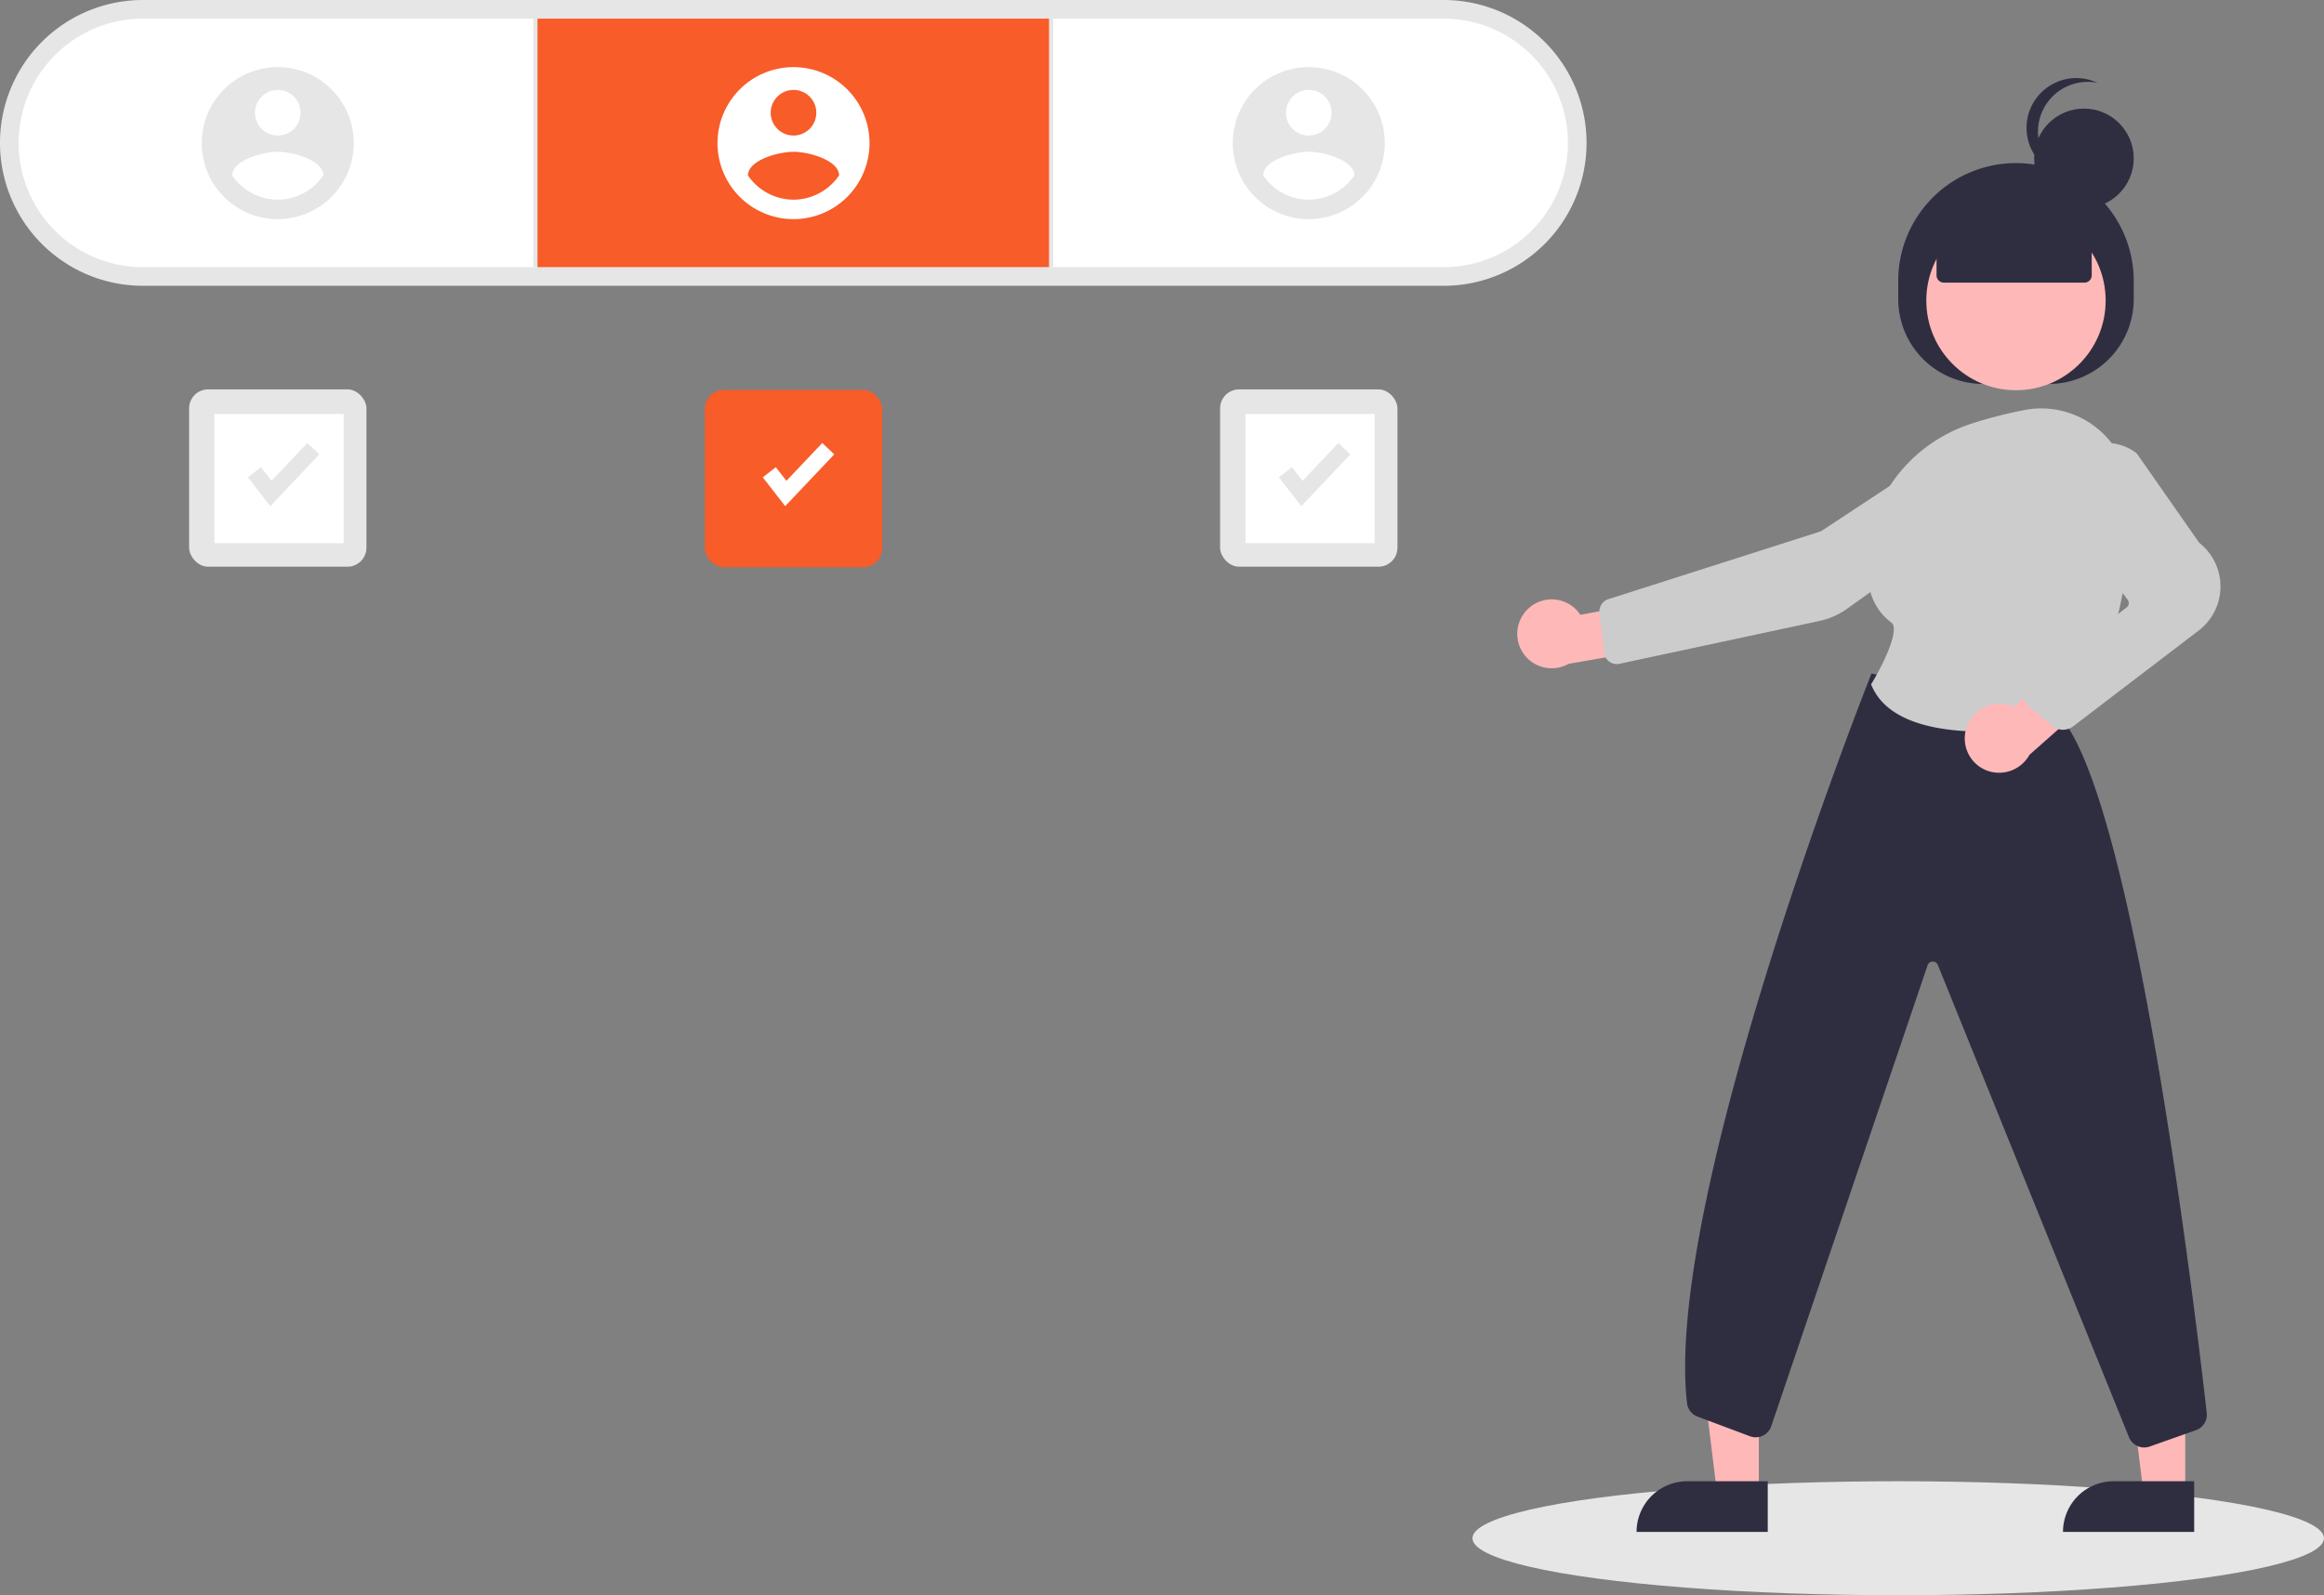 <svg xmlns="http://www.w3.org/2000/svg" width="733.82" height="503.768" viewBox="0 0 733.82 503.768" xmlns:xlink="http://www.w3.org/1999/xlink">
  <rect x="0" y="0" width="733.82" height="503.768" fill="#808080" stroke="none"/>
  <g id="Group_16" data-name="Group 16" transform="translate(-196.555 -165.086)">
    <path id="Path_204-829" data-name="Path 204" d="M261.846,378.459a45.126,45.126,0,1,1,0-90.252H672.56a45.126,45.126,0,1,1,0,90.252Z" transform="translate(-20.165 -123.12)" fill="#e6e6e6"/>
    <path id="Path_205-830" data-name="Path 205" d="M264.96,297.207a39.24,39.24,0,0,0,0,78.48H675.674a39.24,39.24,0,1,0,0-78.48Z" transform="translate(-23.279 -126.234)" fill="#fff"/>
    <rect id="Rectangle_15" data-name="Rectangle 15" width="1.308" height="78.48" transform="translate(364.961 170.972)" fill="#e6e6e6"/>
    <rect id="Rectangle_17" data-name="Rectangle 17" width="1.308" height="78.48" transform="translate(527.808 170.972)" fill="#e6e6e6"/>
    <rect id="Rectangle_7" data-name="Rectangle 7" width="161.539" height="78.48" transform="translate(366.269 170.972)" fill="#f75c29"/>
    <path id="Path_198-831" data-name="Path 198" d="M276.268,206.815a24,24,0,1,0,24,24,24,24,0,0,0-24-24Zm0,7.2a7.2,7.2,0,1,1-7.2,7.2A7.2,7.2,0,0,1,276.268,214.016Zm0,34.662a17.484,17.484,0,0,1-14.4-7.685c.115-4.8,9.6-7.442,14.4-7.442s14.285,2.642,14.4,7.442a17.513,17.513,0,0,1-14.4,7.685Z" transform="translate(170.844 -20.53)" fill="#fff"/>
    <path id="Path_200-832" data-name="Path 200" d="M620.7,206.815a24,24,0,1,0,24,24,24,24,0,0,0-24-24Zm0,7.2a7.2,7.2,0,1,1-7.2,7.2A7.2,7.2,0,0,1,620.7,214.015Zm0,34.662a17.484,17.484,0,0,1-14.4-7.685c.115-4.8,9.6-7.442,14.4-7.442s14.285,2.642,14.4,7.442a17.513,17.513,0,0,1-14.4,7.685Z" transform="translate(-336.439 -20.53)" fill="#e6e6e6"/>
    <path id="Path_242-833" data-name="Path 242" d="M620.7,206.815a24,24,0,1,0,24,24,24,24,0,0,0-24-24Zm0,7.2a7.2,7.2,0,1,1-7.2,7.2A7.2,7.2,0,0,1,620.7,214.015Zm0,34.662a17.484,17.484,0,0,1-14.4-7.685c.115-4.8,9.6-7.442,14.4-7.442s14.285,2.642,14.4,7.442a17.513,17.513,0,0,1-14.4,7.685Z" transform="translate(-10.892 -20.53)" fill="#e6e6e6"/>
    <rect id="Rectangle_9" data-name="Rectangle 9" width="56" height="56" rx="6" transform="translate(419.112 288.229)" fill="#f75c29"/>
    <ellipse id="Ellipse_29" data-name="Ellipse 29" cx="134.439" cy="18" rx="134.439" ry="18" transform="translate(661.497 632.854)" fill="#e6e6e6"/>
    <rect id="Rectangle_12" data-name="Rectangle 12" width="56" height="56" rx="6" transform="translate(581.812 288.049)" fill="#e6e6e6"/>
    <rect id="Rectangle_13" data-name="Rectangle 13" width="40.798" height="40.798" transform="translate(589.812 295.83)" fill="#fff"/>
    <path id="Path_202-834" data-name="Path 202" d="M253.345,218.766l-7.075-9.1,4.114-3.2,3.35,4.307,11.318-11.946,3.785,3.585Z" transform="translate(191.14 106.158)" fill="#fff"/>
    <path id="Path_203-835" data-name="Path 203" d="M425.345,218.766l-7.075-9.1,4.114-3.2,3.35,4.307,11.317-11.946,3.785,3.585Z" transform="translate(182.106 106.158)" fill="#e6e6e6"/>
    <rect id="Rectangle_18" data-name="Rectangle 18" width="56" height="56" rx="6" transform="translate(256.265 288.049)" fill="#e6e6e6"/>
    <rect id="Rectangle_19" data-name="Rectangle 19" width="40.798" height="40.798" transform="translate(264.265 295.83)" fill="#fff"/>
    <path id="Path_243-836" data-name="Path 243" d="M425.345,218.766l-7.075-9.1,4.114-3.2,3.35,4.307,11.317-11.946,3.785,3.585Z" transform="translate(-143.441 106.158)" fill="#e6e6e6"/>
    <g id="Group_15" data-name="Group 15">
      <path id="Path_257-837" data-name="Path 257" d="M340.66,397.363H327.48l-6.268-50.837,19.452,0Z" transform="translate(545.904 239.259)" fill="#ffb8b8"/>
      <path id="Path_258-838" data-name="Path 258" d="M320.6,387.355h25.418v16H304.6a16,16,0,0,1,16-16Z" transform="translate(543.364 245.5)" fill="#2f2e41"/>
      <path id="Path_259-839" data-name="Path 259" d="M223.865,397.363h-13.18l-6.268-50.837,19.452,0Z" transform="translate(528.049 239.259)" fill="#ffb8b8"/>
      <path id="Path_260-840" data-name="Path 260" d="M203.81,387.355h25.418v16H187.806a16,16,0,0,1,16-16Z" transform="translate(525.51 245.5)" fill="#2f2e41"/>
      <path id="Path_261-841" data-name="Path 261" d="M487.471,249.585V243.82a37.18,37.18,0,0,1,37.18-37.18h0a37.18,37.18,0,0,1,37.18,37.18v5.764a26.8,26.8,0,0,1-26.8,26.8H514.275a26.8,26.8,0,0,1-26.8-26.8Z" transform="translate(308.465 9.946)" fill="#2f2e41"/>
      <ellipse id="Ellipse_36" data-name="Ellipse 36" cx="28.316" cy="28.316" rx="28.316" ry="28.316" transform="translate(804.801 231.687)" fill="#ffb8b8"/>
      <path id="Path_263-842" data-name="Path 263" d="M386.583,329.1a10.811,10.811,0,0,1,16.463,1.934l24.273-4.591,6.388,14.07-34.37,6A10.869,10.869,0,0,1,386.583,329.1Z" transform="translate(292.514 28.216)" fill="#ffb8b8"/>
      <path id="Path_264-843" data-name="Path 264" d="M515.087,284.516l.317.481-39.8,26.221-67.164,21.447a4.044,4.044,0,0,0-2.781,4.31l1.465,12.62a4.036,4.036,0,0,0,4.854,3.48l63.212-13.549a22.833,22.833,0,0,0,8.5-3.742L528.4,303.969A11.5,11.5,0,0,0,515.4,285Z" transform="translate(295.954 21.634)" fill="#ccc"/>
      <path id="Path_265-844" data-name="Path 265" d="M574.076,590.876a5.209,5.209,0,0,1-4.771-3.115l-60.421-149.3a1.729,1.729,0,0,0-3.238.182L456.351,583.993a5.189,5.189,0,0,1-6.781,3.333l-16.53-6.2a5.175,5.175,0,0,1-3.34-4.271c-7.437-64.782,57.413-228.3,58.069-229.946l.182-.455,59.116,13.077.123.134c23.585,25.73,42.971,188.012,46.618,220.283a5.163,5.163,0,0,1-3.425,5.472l-14.591,5.16a5.139,5.139,0,0,1-1.716.295Z" transform="translate(299.543 31.32)" fill="#2f2e41"/>
      <path id="Path_266-845" data-name="Path 266" d="M515.547,375.9c-14.323,0-30.291-2.856-35.206-14.642l-.113-.271.153-.251c3.88-6.366,9.007-17.224,6.251-19.263-5.429-4.014-8.064-10.618-7.83-19.628.508-19.559,13.835-36.925,33.163-43.212h0a147.146,147.146,0,0,1,16.443-4.234,27.993,27.993,0,0,1,23.21,5.732,28.276,28.276,0,0,1,10.486,21.755c.2,20.9-3.015,50.015-19.5,70a5.128,5.128,0,0,1-3.036,1.765A140.9,140.9,0,0,1,515.547,375.9Z" transform="translate(307.138 20.219)" fill="#ccc"/>
      <path id="Path_267-846" data-name="Path 267" d="M506.106,364.845a11.017,11.017,0,0,1,13.464-7.683,10.843,10.843,0,0,1,1.669.618l18.43-16.773,12.818,8.635L526.13,372.966a11,11,0,0,1-12.466,5.288,10.83,10.83,0,0,1-7.558-13.409Z" transform="translate(311.251 30.487)" fill="#ffb8b8"/>
      <path id="Path_268-847" data-name="Path 268" d="M534.283,373.874A5.174,5.174,0,0,1,531,372.7l-7.268-5.939a5.188,5.188,0,0,1,.126-8.134l30.484-23.38a1.733,1.733,0,0,0,.327-2.415l-18.815-24.875a15.316,15.316,0,0,1,1.023-19.731h0a15.273,15.273,0,0,1,20.622-1.649l.119.126,19.647,28.133a17.515,17.515,0,0,1-.415,27.883l-39.481,30.134a5.2,5.2,0,0,1-3.088,1.017Z" transform="translate(313.718 21.67)" fill="#ccc"/>
      <path id="Path_269-848" data-name="Path 269" d="M497.965,240.705V226.656L523.047,215.7l23.916,10.952v14.049a2.306,2.306,0,0,1-2.306,2.306H500.271a2.306,2.306,0,0,1-2.306-2.306Z" transform="translate(310.07 11.332)" fill="#2f2e41"/>
      <circle id="Ellipse_30" data-name="Ellipse 30" cx="15.722" cy="15.722" r="15.722" transform="translate(838.852 199.377)" fill="#2f2e41"/>
      <path id="Path_185-849" data-name="Path 185" d="M896.5,218.806a15.715,15.715,0,0,1,18.8-15.417,15.715,15.715,0,1,0-9.764,29.629,15.709,15.709,0,0,1-9.032-14.212Z" transform="translate(-56.438 -12.141)" fill="#2f2e41"/>
    </g>
  </g>
</svg>